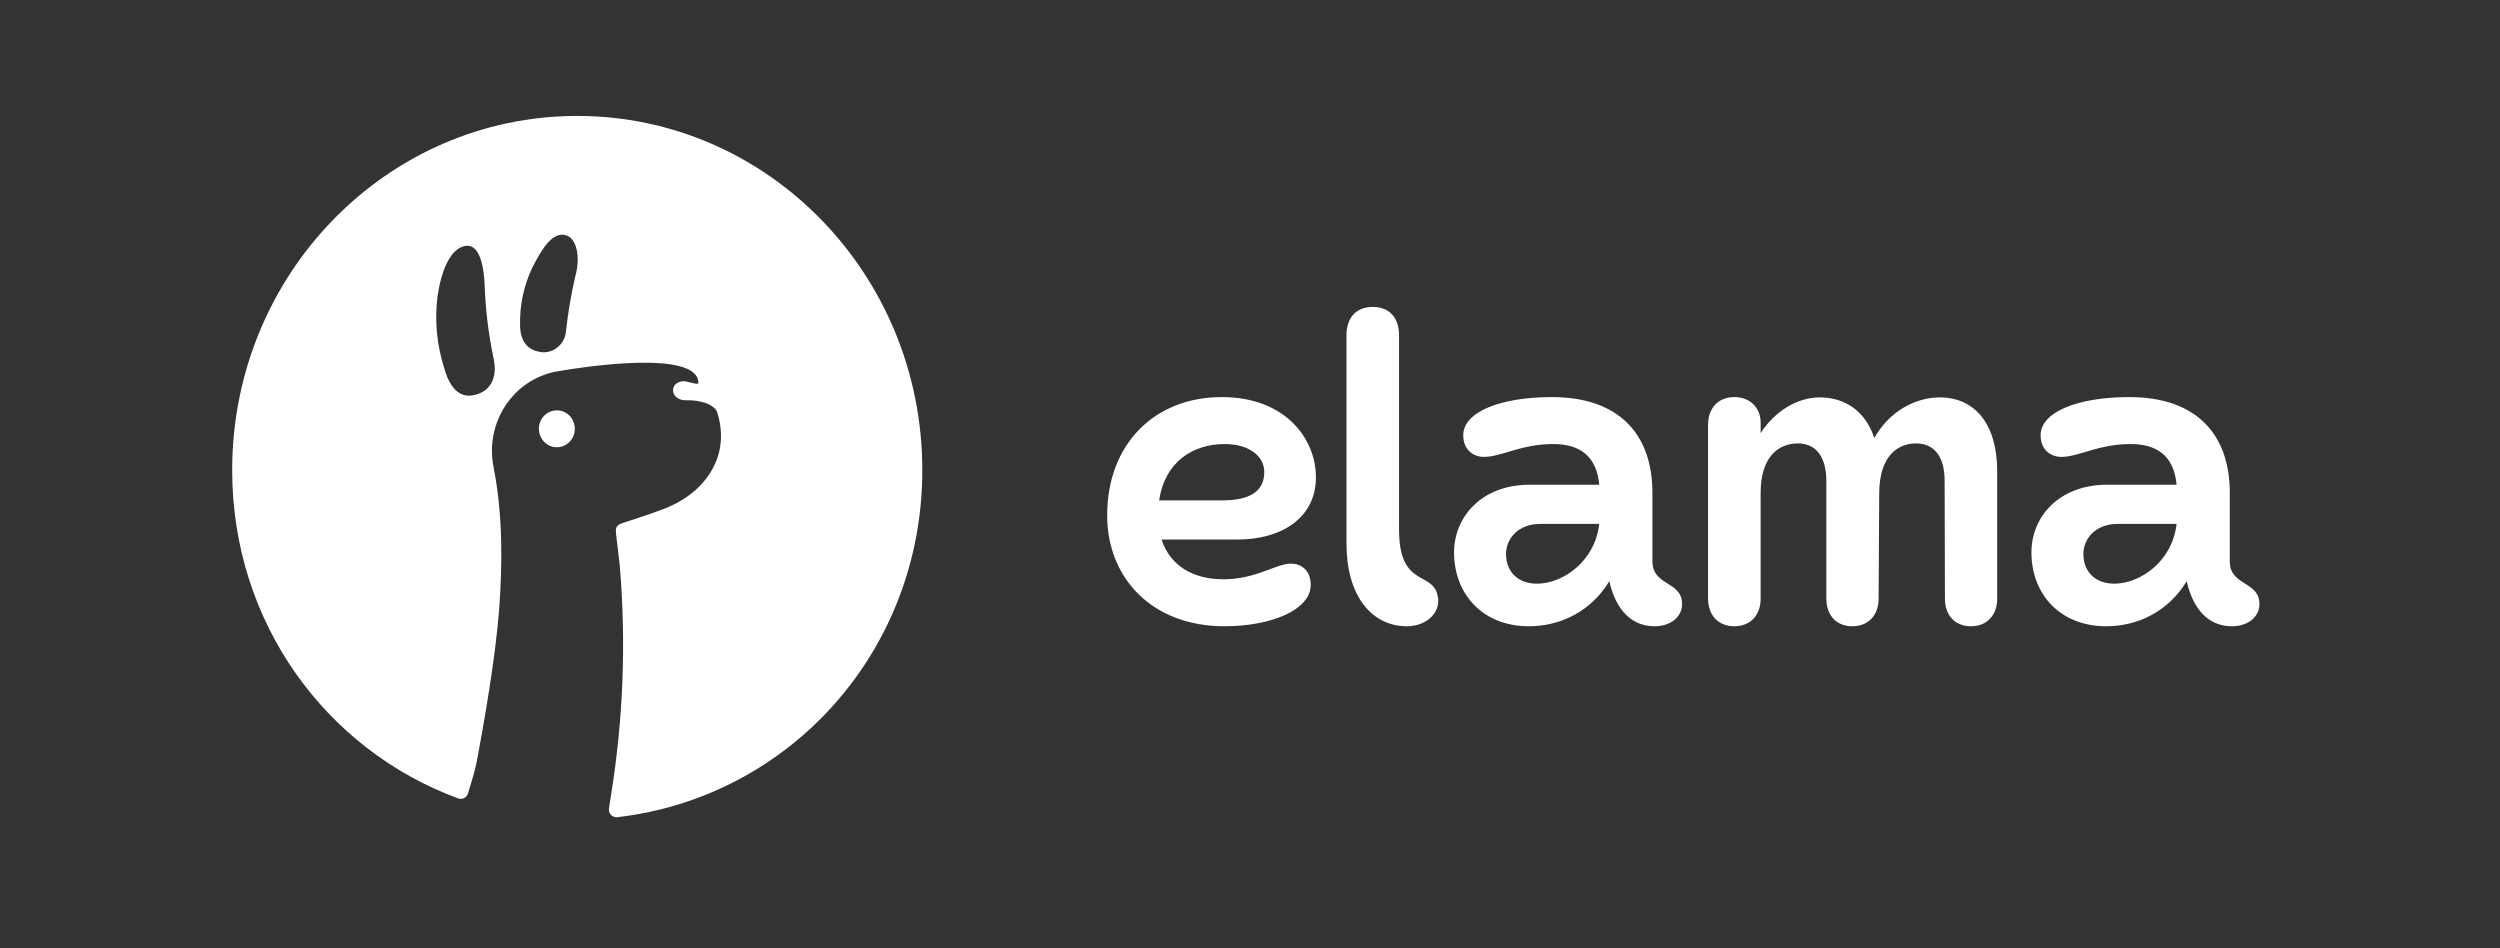 <svg width="203" height="77" viewBox="0 0 203 77" fill="none" xmlns="http://www.w3.org/2000/svg">
<rect x="0" y="0" width="203" height="77" fill="#333333" stroke="none"/>
<path fill-rule="evenodd" clip-rule="evenodd" d="M38 64.429C37.893 64.769 37.533 64.952 37.204 64.831C26.493 60.895 18.853 50.571 18.853 38.175C18.853 22.291 31.398 9.414 46.872 9.414C62.347 9.414 74.891 22.291 74.891 38.175C74.891 52.93 64.066 64.75 50.122 66.355C49.718 66.402 49.384 66.041 49.447 65.631C49.499 65.297 49.557 64.925 49.624 64.51C50.608 58.392 50.846 52.171 50.331 45.991C50.331 45.991 50.262 45.276 50.028 43.413C49.968 42.933 50.013 42.707 50.382 42.53C51.471 42.154 52.573 41.827 53.652 41.414C57.012 40.254 59.416 37.247 58.245 33.504C58.011 32.754 56.61 32.465 55.77 32.504C54.434 32.561 54.265 31.105 55.416 30.958C55.773 30.913 56.711 31.312 56.711 31.1C56.711 28.309 46.991 29.847 45.418 30.128C44.59 30.248 43.793 30.535 43.072 30.972C42.352 31.41 41.723 31.988 41.221 32.676C40.718 33.363 40.353 34.145 40.145 34.978C39.937 35.81 39.891 36.677 40.009 37.528C40.037 37.73 40.088 37.999 40.128 38.209C40.819 41.853 40.802 45.732 40.537 49.415C40.229 53.453 39.277 58.856 38.714 61.84C38.591 62.49 38.259 63.602 38 64.429ZM39.376 23.704C39.475 25.588 39.724 27.461 40.119 29.304C40.309 30.367 40.077 31.666 38.593 32.061C36.944 32.501 36.301 30.755 36.052 29.829C35.478 28.007 35.293 26.079 35.51 24.177C35.814 21.984 36.55 20.241 37.712 19.981C38.918 19.711 39.34 21.496 39.376 23.704ZM43.226 21.725C44.096 20.021 44.873 18.895 45.864 19.077V19.08C46.858 19.262 47.147 20.933 46.715 22.429C46.375 23.904 46.121 25.398 45.957 26.905C45.878 27.98 44.855 28.781 43.825 28.574C42.836 28.392 42.245 27.729 42.23 26.403C42.192 24.784 42.534 23.179 43.226 21.725Z" fill="white"/>
<path d="M46.026 33.569C45.786 33.405 45.503 33.317 45.214 33.318V33.32C44.828 33.321 44.457 33.479 44.184 33.759C43.911 34.04 43.757 34.421 43.757 34.818C43.757 35.115 43.843 35.405 44.003 35.652C44.164 35.899 44.392 36.091 44.659 36.204C44.926 36.318 45.219 36.347 45.503 36.289C45.786 36.231 46.046 36.088 46.25 35.878C46.454 35.668 46.593 35.4 46.649 35.109C46.705 34.818 46.676 34.516 46.565 34.242C46.454 33.968 46.267 33.734 46.026 33.569Z" fill="white"/>
<path d="M109.334 27.235V44.14C109.334 48.31 111.32 50.852 114.249 50.852C115.886 50.852 117.177 49.632 116.681 48.157C116.11 46.428 113.603 47.572 113.603 42.996V27.235C113.603 25.811 112.834 24.922 111.469 24.922C110.104 24.922 109.334 25.811 109.334 27.235ZM89.902 41.852C89.902 46.886 93.5 50.852 99.432 50.852C103.205 50.852 106.431 49.53 106.431 47.496C106.431 46.377 105.736 45.767 104.818 45.767C103.601 45.767 102.013 47.038 99.333 47.038C96.925 47.038 95.014 45.971 94.319 43.81H100.474C103.999 43.81 106.853 42.107 106.853 38.751C106.853 35.65 104.396 32.243 99.209 32.243C93.749 32.243 89.902 36.056 89.902 41.852ZM94.121 40.632C94.593 37.48 96.876 36.056 99.457 36.056C101.393 36.056 102.658 37.022 102.658 38.319C102.658 39.819 101.616 40.632 99.233 40.632H94.121ZM118.07 44.852C118.07 48.233 120.378 50.852 124.151 50.852C126.782 50.852 129.238 49.581 130.678 47.191C131.05 48.869 132.043 50.852 134.351 50.852C135.666 50.852 136.585 50.089 136.585 49.047C136.585 47.166 134.177 47.598 134.177 45.589V40.022C134.177 35.243 131.447 32.243 126.012 32.243C121.868 32.243 118.815 33.438 118.815 35.344C118.815 36.463 119.56 37.099 120.502 37.099C121.917 37.099 123.506 36.056 126.111 36.056C128.196 36.056 129.636 36.946 129.859 39.361H124.201C120.329 39.361 118.07 41.954 118.07 44.852ZM122.29 45.03C122.265 43.81 123.208 42.539 125.094 42.539H129.859C129.512 45.589 126.906 47.394 124.796 47.394C123.307 47.394 122.314 46.479 122.29 45.03ZM138.694 48.615C138.694 49.886 139.464 50.852 140.829 50.852C142.194 50.852 142.963 49.886 142.963 48.615V40.022C142.963 37.022 144.477 36.005 145.991 36.005C147.405 36.005 148.299 37.022 148.299 39.081V48.615C148.299 49.886 149.044 50.852 150.409 50.852C151.774 50.852 152.543 49.886 152.543 48.615L152.593 40.022C152.618 37.022 154.082 36.005 155.596 36.005C157.01 36.005 157.904 37.022 157.904 39.031L157.928 48.615C157.928 49.886 158.673 50.852 160.038 50.852C161.403 50.852 162.172 49.886 162.172 48.615V38.268C162.172 34.429 160.36 32.269 157.506 32.269C155.447 32.269 153.337 33.489 152.195 35.573C151.5 33.438 149.863 32.269 147.778 32.269C145.916 32.269 144.13 33.387 142.963 35.167V34.302C142.963 33.209 142.194 32.243 140.829 32.243C139.464 32.243 138.694 33.209 138.694 34.48V48.615ZM164.952 44.852C164.952 48.233 167.26 50.852 171.032 50.852C173.663 50.852 176.12 49.581 177.56 47.191C177.932 48.869 178.925 50.852 181.233 50.852C182.548 50.852 183.466 50.089 183.466 49.047C183.466 47.166 181.059 47.598 181.059 45.589V40.022C181.059 35.243 178.329 32.243 172.894 32.243C168.749 32.243 165.697 33.438 165.697 35.344C165.697 36.463 166.441 37.099 167.384 37.099C168.799 37.099 170.387 36.056 172.993 36.056C175.078 36.056 176.517 36.946 176.741 39.361H171.082C167.211 39.361 164.952 41.954 164.952 44.852ZM169.171 45.03C169.146 43.81 170.089 42.539 171.975 42.539H176.741C176.393 45.589 173.787 47.394 171.678 47.394C170.189 47.394 169.196 46.479 169.171 45.03Z" fill="white"/>
</svg>
